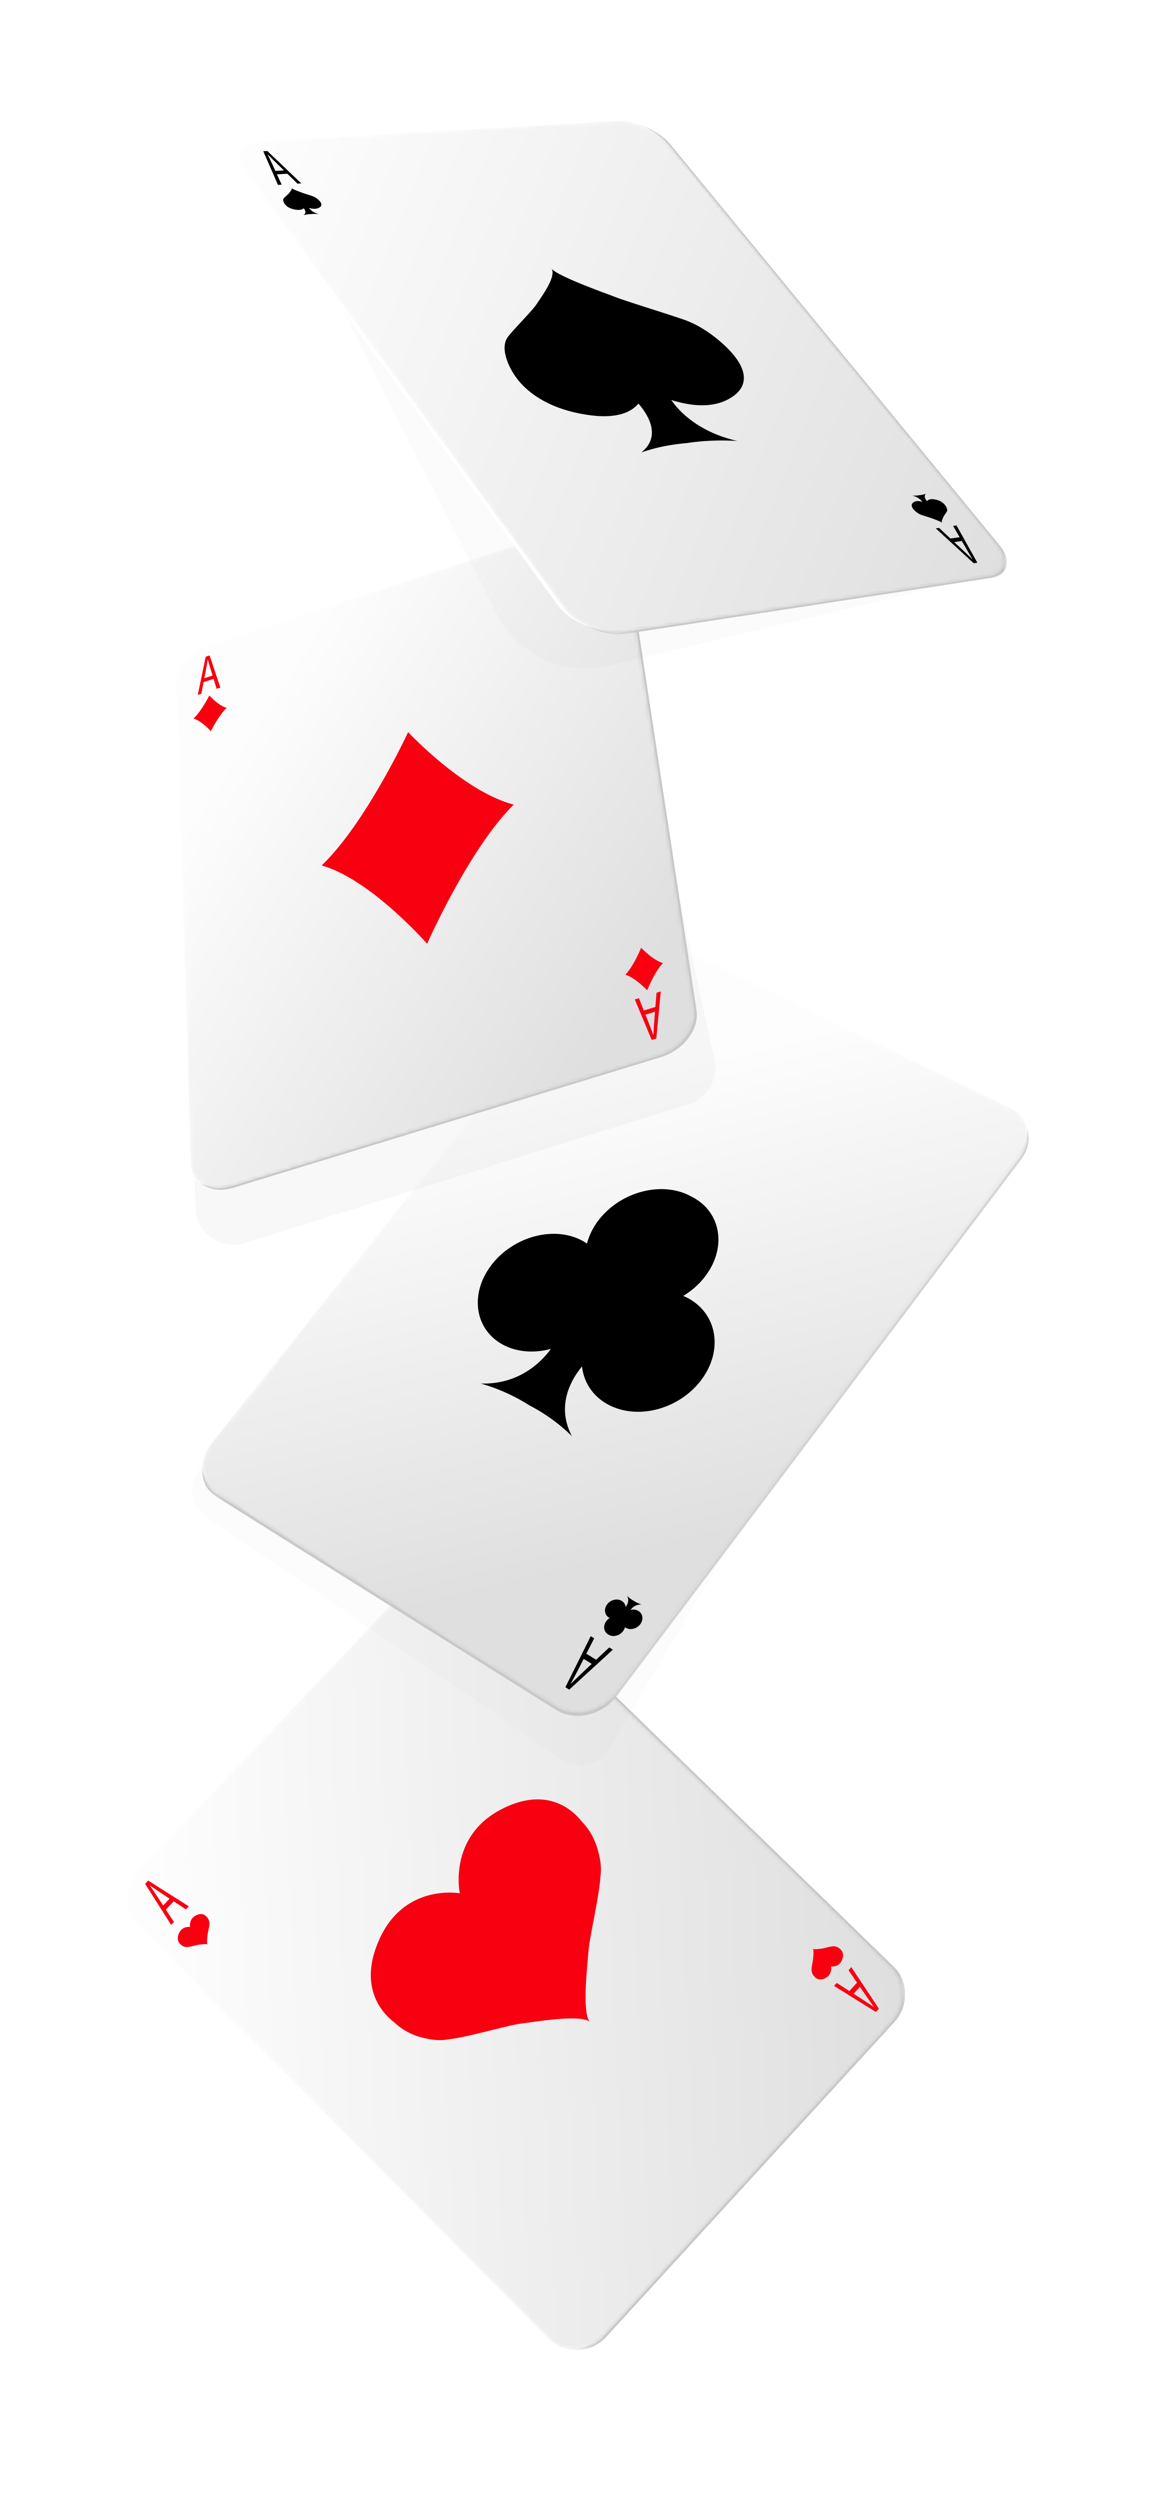 <svg width="293" height="632" viewBox="0 0 293 632" xmlns="http://www.w3.org/2000/svg" xmlns:xlink="http://www.w3.org/1999/xlink">
    <defs>
        <path id="wctg56kd0b" d="M0 0h192.555v202.947H0z"/>
        <path d="M83.882 2.45 3.781 70.837c-4.213 3.597-5.031 9.745-1.818 13.735L94.61 199.603c3.346 4.154 9.502 4.476 13.745.72l80.632-71.391c4.138-3.664 4.76-9.907 1.396-13.945L97.175 3.118C95.452 1.051 92.961 0 90.385 0c-2.258 0-4.581.81-6.503 2.45" id="8ydy4nk9yd"/>
        <path id="quacrjikhh" d="M0 0h119.916v199.027H0z"/>
        <path id="ayccjj0llj" d="M0 0h119.726v198.817H0z"/>
        <path d="m110.119.175-97.076 19.1c-4.746.935-8.689 6.058-8.833 11.46L.004 189.154c-.152 5.815 3.694 10.197 8.62 9.772l101.049-8.704c5.597-.482 10.161-5.942 10.161-12.175l.02-169.37c0-5.112-3.443-8.678-7.967-8.678-.573 0-1.165.056-1.768.175" id="qe024px9ll"/>
        <path id="ioq7jkfssp" d="M0 0h130.836v168.596H0z"/>
        <path d="M102.861.62 8.531 31.433C3.7 33.01-.115 37.348.002 41.154l3.73 121.373c.15 4.85 4.737 7.449 10.253 5.763l108-32.989c5.709-1.743 9.75-7.057 9.027-11.826L112.9 4.397c-.42-2.762-3-4.397-6.333-4.397-1.163 0-2.418.2-3.706.62" id="43fm90yu2r"/>
        <path id="mgwpo5vttv" d="M0 0h193.457v129.485H0z"/>
        <path id="wwnhq8oawx" d="M0 0h193.462v129.352H0z"/>
        <path d="M95.548.018 5.518 5.175c-5.005.288-6.977 3.414-4.359 7L82.03 122.96c3.127 4.283 9.891 7.133 15.054 6.344l92.26-14.089c4.451-.68 5.433-4.4 2.236-8.295L108.35 5.537C105.762 2.387 100.452 0 96.173 0c-.21 0-.42.006-.625.018" id="zksasxwziz"/>
        <linearGradient x1="3.985%" y1="47.338%" x2="98.546%" y2="52.823%" id="0usmbpmz5e">
            <stop stop-color="#FDFDFD" offset="0%"/>
            <stop stop-color="#DFDFDF" offset="100%"/>
        </linearGradient>
        <linearGradient x1="29.027%" y1="21.575%" x2="74.604%" y2="83.237%" id="owlupm6vhm">
            <stop stop-color="#FDFDFD" offset="0%"/>
            <stop stop-color="#DFDFDF" offset="100%"/>
        </linearGradient>
        <linearGradient x1="18.121%" y1="26.058%" x2="81.091%" y2="78.572%" id="novxlyx67s">
            <stop stop-color="#FDFDFD" offset="0%"/>
            <stop stop-color="#DFDFDF" offset="100%"/>
        </linearGradient>
        <linearGradient x1="-4.325%" y1="35.709%" x2="105.162%" y2="64.814%" id="62e785nfiA">
            <stop stop-color="#FDFDFD" offset="0%"/>
            <stop stop-color="#DFDFDF" offset="100%"/>
        </linearGradient>
        <filter x="-7.5%" y="-7.8%" width="112.6%" height="112.3%" filterUnits="objectBoundingBox" id="ye84ufr17a">
            <feGaussianBlur stdDeviation="4.8" in="SourceGraphic"/>
        </filter>
        <filter x="-13.3%" y="-8.9%" width="126.7%" height="117.5%" filterUnits="objectBoundingBox" id="9luy6qru0g">
            <feGaussianBlur stdDeviation="6" in="SourceGraphic"/>
        </filter>
        <filter x="-23.5%" y="-22.8%" width="145.8%" height="143.3%" filterUnits="objectBoundingBox" id="at3dwn1jpo">
            <feGaussianBlur stdDeviation="10.8" in="SourceGraphic"/>
        </filter>
        <filter x="-6.2%" y="-9.9%" width="112.5%" height="116.2%" filterUnits="objectBoundingBox" id="b3eywxvymu">
            <feGaussianBlur stdDeviation="3.6" in="SourceGraphic"/>
        </filter>
    </defs>
    <g fill="none" fill-rule="evenodd">
        <path d="m6.84 83.338 88.597 126.55c3.8 5.43 11.283 6.75 16.712 2.949a12 12 0 0 0 1.326-1.077l77.678-72.826a12 12 0 0 0 1.024-16.421L121.689 37.64 6.841 83.338z" fill="#000" opacity=".037" filter="url(#ye84ufr17a)" transform="rotate(-6 3854.224 -14.099)"/>
        <g fill="#BFBFBF">
            <path d="M150.573 590.01c-3.437 3.753-8.988 4.044-12.364.649L34.071 485.967c-3.244-3.261-3.09-8.851.337-12.461l72.53-76.402c3.344-3.523 8.707-3.816 11.959-.652l104.36 101.54c3.383 3.29 3.411 8.947.058 12.608l-72.742 79.41z"/>
            <path d="M150.573 590.01c-3.437 3.753-8.988 4.044-12.364.649L34.071 485.967c-3.244-3.261-3.09-8.851.337-12.461l72.53-76.402c3.344-3.523 8.707-3.816 11.959-.652l104.36 101.54c3.383 3.29 3.411 8.947.058 12.608l-72.742 79.41z"/>
            <path d="M150.573 590.01c-3.437 3.753-8.988 4.044-12.364.649L34.071 485.967c-3.244-3.261-3.09-8.851.337-12.461l72.53-76.402c3.344-3.523 8.707-3.816 11.959-.652l104.36 101.54c3.383 3.29 3.411 8.947.058 12.608l-72.742 79.41z"/>
            <path d="M150.573 590.01c-3.437 3.753-8.988 4.044-12.364.649L34.071 485.967c-3.244-3.261-3.09-8.851.337-12.461l72.53-76.402c3.344-3.523 8.707-3.816 11.959-.652l104.36 101.54c3.383 3.29 3.411 8.947.058 12.608l-72.742 79.41z"/>
            <path d="M150.573 590.01c-3.437 3.753-8.988 4.044-12.364.649L34.071 485.967c-3.244-3.261-3.09-8.851.337-12.461l72.53-76.402c3.344-3.523 8.707-3.816 11.959-.652l104.36 101.54c3.383 3.29 3.411 8.947.058 12.608l-72.742 79.41z"/>
            <path d="M150.573 590.01c-3.437 3.753-8.988 4.044-12.364.649L34.071 485.967c-3.244-3.261-3.09-8.851.337-12.461l72.53-76.402c3.344-3.523 8.707-3.816 11.959-.652l104.36 101.54c3.383 3.29 3.411 8.947.058 12.608l-72.742 79.41z"/>
            <path d="M150.573 590.01c-3.437 3.753-8.988 4.044-12.364.649L34.071 485.967c-3.244-3.261-3.09-8.851.337-12.461l72.53-76.402c3.344-3.523 8.707-3.816 11.959-.652l104.36 101.54c3.383 3.29 3.411 8.947.058 12.608l-72.742 79.41z"/>
            <path d="M150.573 590.01c-3.437 3.753-8.988 4.044-12.364.649L34.071 485.967c-3.244-3.261-3.09-8.851.337-12.461l72.53-76.402c3.344-3.523 8.707-3.816 11.959-.652l104.36 101.54c3.383 3.29 3.411 8.947.058 12.608l-72.742 79.41z"/>
            <path d="M150.573 590.01c-3.437 3.753-8.988 4.044-12.364.649L34.071 485.967c-3.244-3.261-3.09-8.851.337-12.461l72.53-76.402c3.344-3.523 8.707-3.816 11.959-.652l104.36 101.54c3.383 3.29 3.411 8.947.058 12.608l-72.742 79.41z"/>
            <path d="M150.573 590.01c-3.437 3.753-8.988 4.044-12.364.649L34.071 485.967c-3.244-3.261-3.09-8.851.337-12.461l72.53-76.402c3.344-3.523 8.707-3.816 11.959-.652l104.36 101.54c3.383 3.29 3.411 8.947.058 12.608l-72.742 79.41z"/>
            <path d="M150.573 590.01c-3.437 3.753-8.988 4.044-12.364.649L34.071 485.967c-3.244-3.261-3.09-8.851.337-12.461l72.53-76.402c3.344-3.523 8.707-3.816 11.959-.652l104.36 101.54c3.383 3.29 3.411 8.947.058 12.608l-72.742 79.41z"/>
            <path d="M150.573 590.01c-3.437 3.753-8.988 4.044-12.364.649L34.071 485.967c-3.244-3.261-3.09-8.851.337-12.461l72.53-76.402c3.344-3.523 8.707-3.816 11.959-.652l104.36 101.54c3.383 3.29 3.411 8.947.058 12.608l-72.742 79.41z"/>
            <path d="M150.573 590.01c-3.437 3.753-8.988 4.044-12.364.649L34.071 485.967c-3.244-3.261-3.09-8.851.337-12.461l72.53-76.402c3.344-3.523 8.707-3.816 11.959-.652l104.36 101.54c3.383 3.29 3.411 8.947.058 12.608l-72.742 79.41z"/>
            <path d="M150.573 590.01c-3.437 3.753-8.988 4.044-12.364.649L34.071 485.967c-3.244-3.261-3.09-8.851.337-12.461l72.53-76.402c3.344-3.523 8.707-3.816 11.959-.652l104.36 101.54c3.383 3.29 3.411 8.947.058 12.608l-72.742 79.41z"/>
            <path d="M150.573 590.01c-3.437 3.753-8.988 4.044-12.364.649L34.071 485.967c-3.244-3.261-3.09-8.851.337-12.461l72.53-76.402c3.344-3.523 8.707-3.816 11.959-.652l104.36 101.54c3.383 3.29 3.411 8.947.058 12.608l-72.742 79.41z"/>
            <path d="M150.573 590.01c-3.437 3.753-8.988 4.044-12.364.649L34.071 485.967c-3.244-3.261-3.09-8.851.337-12.461l72.53-76.402c3.344-3.523 8.707-3.816 11.959-.652l104.36 101.54c3.383 3.29 3.411 8.947.058 12.608l-72.742 79.41z"/>
            <path d="M150.573 590.01c-3.437 3.753-8.988 4.044-12.364.649L34.071 485.967c-3.244-3.261-3.09-8.851.337-12.461l72.53-76.402c3.344-3.523 8.707-3.816 11.959-.652l104.36 101.54c3.383 3.29 3.411 8.947.058 12.608l-72.742 79.41z"/>
            <path d="M150.573 590.01c-3.437 3.753-8.988 4.044-12.364.649L34.071 485.967c-3.244-3.261-3.09-8.851.337-12.461l72.53-76.402c3.344-3.523 8.707-3.816 11.959-.652l104.36 101.54c3.383 3.29 3.411 8.947.058 12.608l-72.742 79.41z"/>
            <path d="M150.573 590.01c-3.437 3.753-8.988 4.044-12.364.649L34.071 485.967c-3.244-3.261-3.09-8.851.337-12.461l72.53-76.402c3.344-3.523 8.707-3.816 11.959-.652l104.36 101.54c3.383 3.29 3.411 8.947.058 12.608l-72.742 79.41z"/>
            <path d="M150.573 590.01c-3.437 3.753-8.988 4.044-12.364.649L34.071 485.967c-3.244-3.261-3.09-8.851.337-12.461l72.53-76.402c3.344-3.523 8.707-3.816 11.959-.652l104.36 101.54c3.383 3.29 3.411 8.947.058 12.608l-72.742 79.41z"/>
            <path d="M150.573 590.01c-3.437 3.753-8.988 4.044-12.364.649L34.071 485.967c-3.244-3.261-3.09-8.851.337-12.461l72.53-76.402c3.344-3.523 8.707-3.816 11.959-.652l104.36 101.54c3.383 3.29 3.411 8.947.058 12.608l-72.742 79.41z"/>
            <path d="M150.573 590.01c-3.437 3.753-8.988 4.044-12.364.649L34.071 485.967c-3.244-3.261-3.09-8.851.337-12.461l72.53-76.402c3.344-3.523 8.707-3.816 11.959-.652l104.36 101.54c3.383 3.29 3.411 8.947.058 12.608l-72.742 79.41z"/>
            <path d="M150.573 590.01c-3.437 3.753-8.988 4.044-12.364.649L34.071 485.967c-3.244-3.261-3.09-8.851.337-12.461l72.53-76.402c3.344-3.523 8.707-3.816 11.959-.652l104.36 101.54c3.383 3.29 3.411 8.947.058 12.608l-72.742 79.41z"/>
            <path d="M150.573 590.01c-3.437 3.753-8.988 4.044-12.364.649L34.071 485.967c-3.244-3.261-3.09-8.851.337-12.461l72.53-76.402c3.344-3.523 8.707-3.816 11.959-.652l104.36 101.54c3.383 3.29 3.411 8.947.058 12.608l-72.742 79.41z"/>
        </g>
        <g transform="rotate(-6 3854.512 -33.591)">
            <mask id="pr4doayk4c" fill="#fff">
                <use xlink:href="#wctg56kd0b"/>
            </mask>
            <path d="m188.994 128.936-80.625 71.393c-4.241 3.755-10.399 3.432-13.744-.72L1.963 84.575c-3.212-3.99-2.396-10.138 1.816-13.735l80.096-68.39c4.112-3.51 10.059-3.212 13.294.668l93.22 111.873c3.363 4.037 2.744 10.282-1.395 13.946" fill="#C9C7C7" mask="url(#pr4doayk4c)"/>
        </g>
        <path d="m224 511.268-72.743 79.428c-3.827 4.179-9.985 4.501-13.743.721L33.379 486.7c-3.612-3.631-3.44-9.831.374-13.849l72.529-76.385c3.723-3.921 9.67-4.246 13.29-.726l104.362 101.514c3.766 3.664 3.8 9.94.066 14.015" fill="#FFF"/>
        <g transform="rotate(-6 3854.182 -26.994)">
            <mask id="evcl752lef" fill="#fff">
                <use xlink:href="#8ydy4nk9yd"/>
            </mask>
            <path d="M83.882 2.45 3.781 70.837c-4.213 3.597-5.031 9.745-1.818 13.735L94.61 199.603c3.346 4.154 9.502 4.476 13.745.72l80.632-71.391c4.138-3.664 4.76-9.907 1.396-13.945L97.175 3.118C95.452 1.051 92.961 0 90.385 0c-2.258 0-4.581.81-6.503 2.45" fill="url(#0usmbpmz5e)" mask="url(#evcl752lef)"/>
        </g>
        <g fill="#F80010">
            <path d="M126.517 457.469c-4.562 2.42-7.202 5.666-8.703 8.888-2.868 6.159-1.573 12.228-1.573 12.23 0 0-5.956-1.099-11.856 2.09-3.093 1.67-6.174 4.52-8.382 9.328-6.441 14.032 2.862 20.505 3.721 21.243.345.296 3.077 3.144 8.206 4.067 1.68.386 3.498.53 5.354.186 4.861-.496 15.058-3.566 18.281-3.96 3.225-.394 15.065-2.463 17.52-.485-2.02-2.446-.534-14.72-.294-18.046.24-3.323 2.75-13.876 3.017-18.857.25-1.904.031-3.752-.412-5.448-1.11-5.184-3.963-7.86-4.263-8.201-.745-.847-7.36-10.068-20.616-3.035M49.493 484.19c-.632.335-1 .783-1.21 1.228-.405.849-.237 1.684-.237 1.684s-.815-.15-1.628.288c-.427.229-.852.62-1.16 1.28-.898 1.919.366 2.801.482 2.903.048.04.417.427 1.115.552.23.052.476.072.731.025.663-.069 2.06-.486 2.5-.54.44-.054 2.058-.336 2.389-.067-.27-.332-.04-2.008 0-2.463.04-.454.407-1.903.454-2.587a1.944 1.944 0 0 0-.043-.75c-.14-.715-.526-1.085-.567-1.131-.1-.117-.99-1.394-2.826-.421M42.875 479.943l-1.54-1.016a174.49 174.49 0 0 1-3.376-2.276l-.032.035c.802 1.16 1.55 2.27 2.297 3.413l1.019 1.567 1.632-1.723m1.034.678c-.792.836-1.188 1.253-1.979 2.09l2.048 3.13-.706.746c-2.638-4.164-3.953-6.242-6.58-10.392l.778-.822 10.26 6.502c-.29.308-.436.463-.728.77l-3.093-2.024M215.788 503.975l1.597 1.02c1.162.748 2.296 1.5 3.483 2.308l.032-.036a191.854 191.854 0 0 1-2.428-3.457l-1.085-1.576-1.599 1.741m-1.283-5.956c.286-.312.43-.467.714-.778l6.965 10.506c-.304.333-.457.5-.763.832l-10.568-6.586c.277-.301.416-.452.69-.753l3.182 2.048 1.94-2.111-2.16-3.158M212.844 495.49c-.292.662-.71 1.056-1.134 1.287-.808.44-1.633.289-1.633.289s.193.841-.191 1.697c-.202.447-.561.899-1.19 1.235-1.826.98-2.756-.306-2.86-.425-.043-.047-.44-.42-.601-1.14a1.968 1.968 0 0 1-.064-.755c.03-.689.363-2.146.392-2.603.028-.457.216-2.139-.064-2.473.34.27 1.961-.013 2.403-.067.442-.054 1.835-.474 2.5-.543a1.83 1.83 0 0 1 .737.027c.706.125 1.089.514 1.137.555.12.1 1.417.986.568 2.915"/>
        </g>
        <g>
            <path d="m106.783 3.602 20.83 187.842a8.4 8.4 0 0 1-7.956 9.317l-108.55 5.086a8.4 8.4 0 0 1-8.742-9.323L18.833 49.047l87.95-45.445z" fill="#000" opacity=".109" filter="url(#9luy6qru0g)" transform="rotate(37 -233.72 356.137)"/>
            <g transform="rotate(37 -236.32 357.381)">
                <mask id="ezdwy62nli" fill="#fff">
                    <use xlink:href="#quacrjikhh"/>
                </mask>
                <path d="M109.748 190.324 8.629 199c-4.928.422-8.778-3.965-8.625-9.783L4.197 30.719c.143-5.405 4.088-10.53 8.836-11.462L110.174.176c5.367-1.055 9.742 2.747 9.742 8.51v169.459c0 6.237-4.567 11.699-10.168 12.179" fill="#C9C7C7" mask="url(#ezdwy62nli)"/>
            </g>
            <g transform="rotate(37 -233.72 356.137)">
                <mask id="ljz6ezp07k" fill="#fff">
                    <use xlink:href="#ayccjj0llj"/>
                </mask>
                <path d="m109.52 190.028-100.91 8.76c-4.92.427-8.76-3.949-8.606-9.759L4.236 30.763c.146-5.398 4.083-10.517 8.822-11.452L110.008.176c5.355-1.056 9.72 2.735 9.718 8.49l-.056 169.193c-.003 6.228-4.562 11.684-10.15 12.17" fill="#FFF" mask="url(#ljz6ezp07k)"/>
            </g>
            <g transform="rotate(37 -235.413 356.993)">
                <mask id="7isc2et94n" fill="#fff">
                    <use xlink:href="#qe024px9ll"/>
                </mask>
                <path d="m110.119.175-97.076 19.1c-4.746.935-8.689 6.058-8.833 11.46L.004 189.154c-.152 5.815 3.694 10.197 8.62 9.772l101.049-8.704c5.597-.482 10.161-5.942 10.161-12.175l.02-169.37c0-5.112-3.443-8.678-7.967-8.678-.573 0-1.165.056-1.768.175" fill="url(#owlupm6vhm)" mask="url(#7isc2et94n)"/>
            </g>
            <g fill="#000">
                <path d="M177.186 348.947c-5.71 7.467-16.375 10.125-23.742 5.931-3.736-2.127-5.876-5.609-6.31-9.474-3.432 4.151-6.289 10.626-2.528 17.653-3.387-3.376-6.91-5.636-8.988-6.836-.933-.538-1.572-.86-1.78-.978-.66-.383-5.321-3.533-12.287-5.517 8.794.267 14.603-4.468 17.724-8.764-4.287 1.166-8.78.851-12.402-1.209-7.033-4.004-8.103-13.033-2.487-20.176 5.593-7.115 15.793-9.778 22.873-5.93.354.193.684.406.997.622.042.033.096.051.137.085.531-2.063 1.522-4.11 3.03-6.042 5.558-7.116 15.85-9.807 23.078-6.004.089.046.18.105.262.16.095.039.198.082.286.128 7.305 3.844 8.753 12.856 3.151 20.132-1.521 1.976-3.391 3.593-5.475 4.853.056.018.098.053.153.072.376.159.754.33 1.122.53 7.413 4.029 8.87 13.328 3.186 20.764M153.894 254.842a1.908 1.908 0 0 0-.16-.068c-.007-.003-.013-.008-.02-.01.298-.181.567-.41.787-.688.812-1.026.627-2.279-.415-2.797l-.04-.018-.037-.021c-1.04-.519-2.538-.11-3.349.913-.22.277-.364.567-.441.86-.007-.006-.014-.008-.02-.012a1.63 1.63 0 0 0-.146-.084c-1.037-.52-2.534-.11-3.346.911-.814 1.024-.636 2.277.4 2.8.265.134.56.206.867.224a2.86 2.86 0 0 0 .934-.113 3.146 3.146 0 0 1-2.557 1.283c.158.037.306.079.446.121l.117.037.297.103.088.034c.111.043.213.087.304.127l.081.037c.06.028.116.054.164.078l.09.046.073.038c.061.032.108.06.127.069l.132.062.072.036.092.046c.048.024.102.054.158.085.026.014.05.026.077.042.085.049.178.103.275.166l.075.05c.08.053.162.109.245.17l.091.069c.11.083.22.172.331.27-.542-.925-.134-1.816.356-2.397.063.523.37.986.902 1.254 1.043.526 2.55.117 3.365-.913.815-1.029.629-2.287-.415-2.81M158.166 411.451a1.784 1.784 0 0 1-.161-.11c-.006-.006-.016-.01-.022-.015-.082.345-.24.684-.481 1.004-.89 1.174-2.536 1.564-3.676.87-.015-.009-.029-.02-.041-.03-.016-.006-.032-.014-.046-.023-1.138-.692-1.34-2.203-.452-3.374.241-.318.534-.573.86-.77l-.023-.014a1.968 1.968 0 0 1-.173-.09c-1.139-.69-1.339-2.195-.452-3.362.886-1.167 2.524-1.559 3.663-.874a2.055 2.055 0 0 1 .993 1.54c.534-.658.973-1.69.376-2.817.12.123.242.235.362.34l.1.087c.093.077.182.148.269.215l.083.065a6.8 6.8 0 0 0 .302.212l.085.055c.061.04.122.078.174.11l.1.06.08.047c.07.04.125.07.145.083.02.012.073.045.14.089l.08.047c.029.02.064.04.099.062.053.03.115.066.18.101.03.017.057.033.09.05.1.054.212.111.335.17.03.015.066.03.098.045.102.046.211.093.326.14l.128.052c.155.06.319.118.493.172-1.402-.071-2.313.678-2.799 1.367.678-.175 1.395-.106 1.98.246 1.147.69 1.358 2.201.47 3.376-.89 1.175-2.54 1.567-3.685.874M159.641 245.788l.906-1.661a171.513 171.513 0 0 1 2.034-3.646l-.038-.019a239.13 239.13 0 0 1-3.27 3.038c-.6.546-.903.82-1.504 1.364l1.872.924m-.608 1.114c-.909-.448-1.363-.674-2.269-1.12l-3.001 2.735-.804-.4 9.981-8.889.893.436c-2.298 4.378-3.453 6.574-5.77 10.99l-.838-.416 1.808-3.336M147.553 419.33l-.995 1.955a224.164 224.164 0 0 1-2.264 4.296.622.622 0 0 0 .042.025c1.227-1.2 2.402-2.329 3.612-3.463l1.65-1.555-2.045-1.259m6.459-2.884.916.561-11.024 10.095-.973-.606 6.41-12.903c.351.216.528.323.88.538l-1.998 3.893c.992.608 1.487.913 2.481 1.524l3.308-3.102"/>
            </g>
        </g>
        <g>
            <path d="m.9 58.83 4.958 115.382a9.6 9.6 0 0 0 12.46 8.75l112.186-35.122a9.6 9.6 0 0 0 6.51-11.212l-20.13-92.074L.901 58.83z" fill="#573C3C" opacity=".187" filter="url(#at3dwn1jpo)" transform="translate(43.604 131.24)"/>
            <path d="M167.062 267.236 58.998 300.237c-5.52 1.686-10.11-.916-10.262-5.768L44.95 173.004c-.12-3.807 3.696-8.15 8.527-9.727l94.382-30.823c4.978-1.627 9.478.053 10.046 3.78l18.185 119.168c.73 4.772-3.315 10.09-9.027 11.834" fill="#C9C7C7"/>
            <g transform="translate(43.604 131.24)">
                <mask id="6ospymq7fq" fill="#fff">
                    <use xlink:href="#ioq7jkfssp"/>
                </mask>
                <path d="M121.728 135.115 13.85 168.083c-5.51 1.683-10.088-.91-10.232-5.753L.002 41.122c-.113-3.8 3.701-8.134 8.524-9.71L102.766.619c4.97-1.624 9.459.051 10.02 3.77l17.968 118.916c.718 4.762-3.324 10.067-9.026 11.81" fill="#FFF" mask="url(#6ospymq7fq)"/>
            </g>
            <g transform="translate(44.504 131.615)">
                <mask id="itgihybdrt" fill="#fff">
                    <use xlink:href="#43fm90yu2r"/>
                </mask>
                <path d="M102.861.62 8.531 31.433C3.7 33.01-.115 37.348.002 41.154l3.73 121.373c.15 4.85 4.737 7.449 10.253 5.763l108-32.989c5.709-1.743 9.75-7.057 9.027-11.826L112.9 4.397c-.42-2.762-3-4.397-6.333-4.397-1.163 0-2.418.2-3.706.62" fill="url(#novxlyx67s)" mask="url(#itgihybdrt)"/>
            </g>
            <g fill="#F80010">
                <path d="M129.885 203.391c-11.227 10.986-21.91 35.173-21.91 35.173s-14.266-16.314-26.654-19.79c11.28-10.863 21.856-33.707 21.856-33.707s14.02 15.027 26.708 18.324M57.313 178.93c-2.011 1.88-4.026 5.904-4.026 5.904s-2.276-2.635-4.377-3.18c2.012-1.876 4.022-5.86 4.022-5.86s2.27 2.597 4.38 3.137M167.612 243.445c-2.546-.715-5.53-3.877-5.53-3.877s-1.875 4.665-4.01 6.825c2.535.72 5.532 3.934 5.532 3.934s1.876-4.718 4.008-6.882M53.734 170.767l-.382-1.25a78.46 78.46 0 0 1-.802-2.762l-.042.014c-.183 1.096-.367 2.14-.57 3.208-.114.586-.17.88-.286 1.467l2.082-.677m.258.84-2.528.822c-.226 1.175-.34 1.765-.565 2.946l-.9.293c.81-3.9 1.212-5.831 2.01-9.664l.989-.323c1.074 3.223 1.614 4.848 2.71 8.132l-.936.304-.78-2.51M163.176 256.48l.63 1.566c.454 1.147.883 2.287 1.326 3.5l.05-.015c.074-1.372.16-2.67.266-3.99l.14-1.803-2.412.741m2.798-5.531 1.076-.33c-.45 4.711-.678 7.09-1.139 11.895l-1.159.356-4.264-10.23c.414-.129.62-.193 1.034-.32l1.237 3.113 2.924-.899c.118-1.438.176-2.155.29-3.585"/>
            </g>
        </g>
        <g>
            <path d="M20.343 33.928 66.52 125.13a25.2 25.2 0 0 0 28.326 13.13l98.616-23.506L20.343 33.928z" fill="#000" opacity=".13" filter="url(#b3eywxvymu)" transform="translate(59 30)"/>
            <g transform="translate(61.094 30.855)">
                <mask id="0nkbt8bkpw" fill="#fff">
                    <use xlink:href="#mgwpo5vttv"/>
                </mask>
                <path d="m189.35 115.241-92.205 14.112c-5.16.79-11.924-2.058-15.054-6.343L1.162 12.2c-2.621-3.588-.653-6.717 4.35-7.005L95.498.018c4.37-.251 10.083 2.212 12.798 5.519l83.282 101.407c3.199 3.893 2.221 7.616-2.228 8.297" fill="#C9C7C7" mask="url(#0nkbt8bkpw)"/>
            </g>
            <g transform="translate(59 30)">
                <mask id="4kxouou5iy" fill="#fff">
                    <use xlink:href="#wwnhq8oawx"/>
                </mask>
                <path d="m189.338 115.175-92.37 14.047c-5.17.786-11.936-2.063-15.06-6.345L1.156 12.134C-1.46 8.548.52 5.424 5.53 5.139L95.656.017c4.378-.248 10.092 2.217 12.802 5.52l83.134 101.35c3.192 3.892 2.204 7.61-2.254 8.288" fill="#FFF" mask="url(#4kxouou5iy)"/>
            </g>
            <g transform="translate(60.39 30.553)">
                <mask id="zr0fp0k5jB" fill="#fff">
                    <use xlink:href="#zksasxwziz"/>
                </mask>
                <path d="M95.548.018 5.518 5.175c-5.005.288-6.977 3.414-4.359 7L82.03 122.96c3.127 4.283 9.891 7.133 15.054 6.344l92.26-14.089c4.451-.68 5.433-4.4 2.236-8.295L108.35 5.537C105.762 2.387 100.452 0 96.173 0c-.21 0-.42.006-.625.018" fill="url(#62e785nfiA)" mask="url(#zr0fp0k5jB)"/>
            </g>
            <g fill="#000">
                <path d="M184.443 88.587c-.343-.383-5.178-5.568-11.547-7.783-4.557-1.586-14.381-4.577-17.397-5.74-3.02-1.165-14.263-5.149-16.07-7.132 1.31 2.026-2.778 7.376-3.75 8.917-.98 1.547-5.409 5.946-7.194 8.195-2.525 3.177.92 8.732 1.187 9.14.51.775 4.67 8.633 19.031 10.713 7.453 1.078 11.005-.834 12.695-2.886 3.06 3.514 5.47 8.622.726 12.361 5.432-1.939 10.85-2.296 11.543-2.378.694-.083 5.656-.957 12.744-.526-9.06-2.064-14.284-6.81-16.724-10.37 4.294 1.37 9.867 2.236 14.352-.14 8.424-4.463 1.055-11.643.404-12.371M80.78 50.788c-.049-.058-.746-.85-1.762-1.202-.724-.252-2.29-.729-2.765-.912-.475-.183-2.249-.81-2.515-1.116.185.31-.542 1.105-.717 1.332-.175.227-.929.862-1.235 1.185-.43.451.05 1.263.089 1.322.07.113.632 1.244 2.85 1.603 1.16.187 1.754-.068 2.056-.352.432.515.732 1.248-.08 1.745.892-.24 1.761-.263 1.874-.27.113-.008.926-.105 2.064-.007-1.426-.34-2.182-1.04-2.513-1.56.67.215 1.558.365 2.336.044 1.483-.613.411-1.702.319-1.812M71.767 43.07l-1.277-1.25a230.472 230.472 0 0 1-2.776-2.76c-.018.002-.026.002-.044.002.48.976.923 1.904 1.357 2.849l.586 1.294c.864-.054 1.294-.08 2.154-.135m.861.84c-1.045.067-1.567.1-2.615.165l1.195 2.606c-.373.024-.56.037-.934.06l-3.718-8.511c.41-.024.615-.036 1.025-.062l8.581 8.19-.962.063-2.572-2.511M241.226 137.027l1.443 1.345a260.44 260.44 0 0 1 3.145 2.992.198.198 0 0 1 .038-.006 182.937 182.937 0 0 1-1.876-3.177l-.83-1.432-1.92.278m-.273-4.09c.343-.047.515-.072.857-.12l5.264 9.423-.916.137-9.594-8.817.833-.119 2.866 2.685 2.332-.337-1.642-2.851M239.02 127.83c.045.063.643.924.354 1.44-.207.369-.752 1.104-.862 1.363-.11.26-.603 1.177-.37 1.512-.305-.324-2.04-.93-2.508-1.11-.47-.179-1.988-.63-2.696-.874-.995-.34-1.784-1.181-1.84-1.244-.107-.116-1.29-1.265-.054-2.006.647-.386 1.48-.263 2.127-.056-.4-.554-1.217-1.282-2.571-1.59 1.049.058 1.765-.083 1.864-.096.1-.013.88-.074 1.634-.373-.633.572-.221 1.355.269 1.896.216-.323.7-.626 1.777-.474 2.055.291 2.789 1.493 2.875 1.612"/>
            </g>
        </g>
        <path d="M0 0h275v623H0z"/>
    </g>
</svg>
